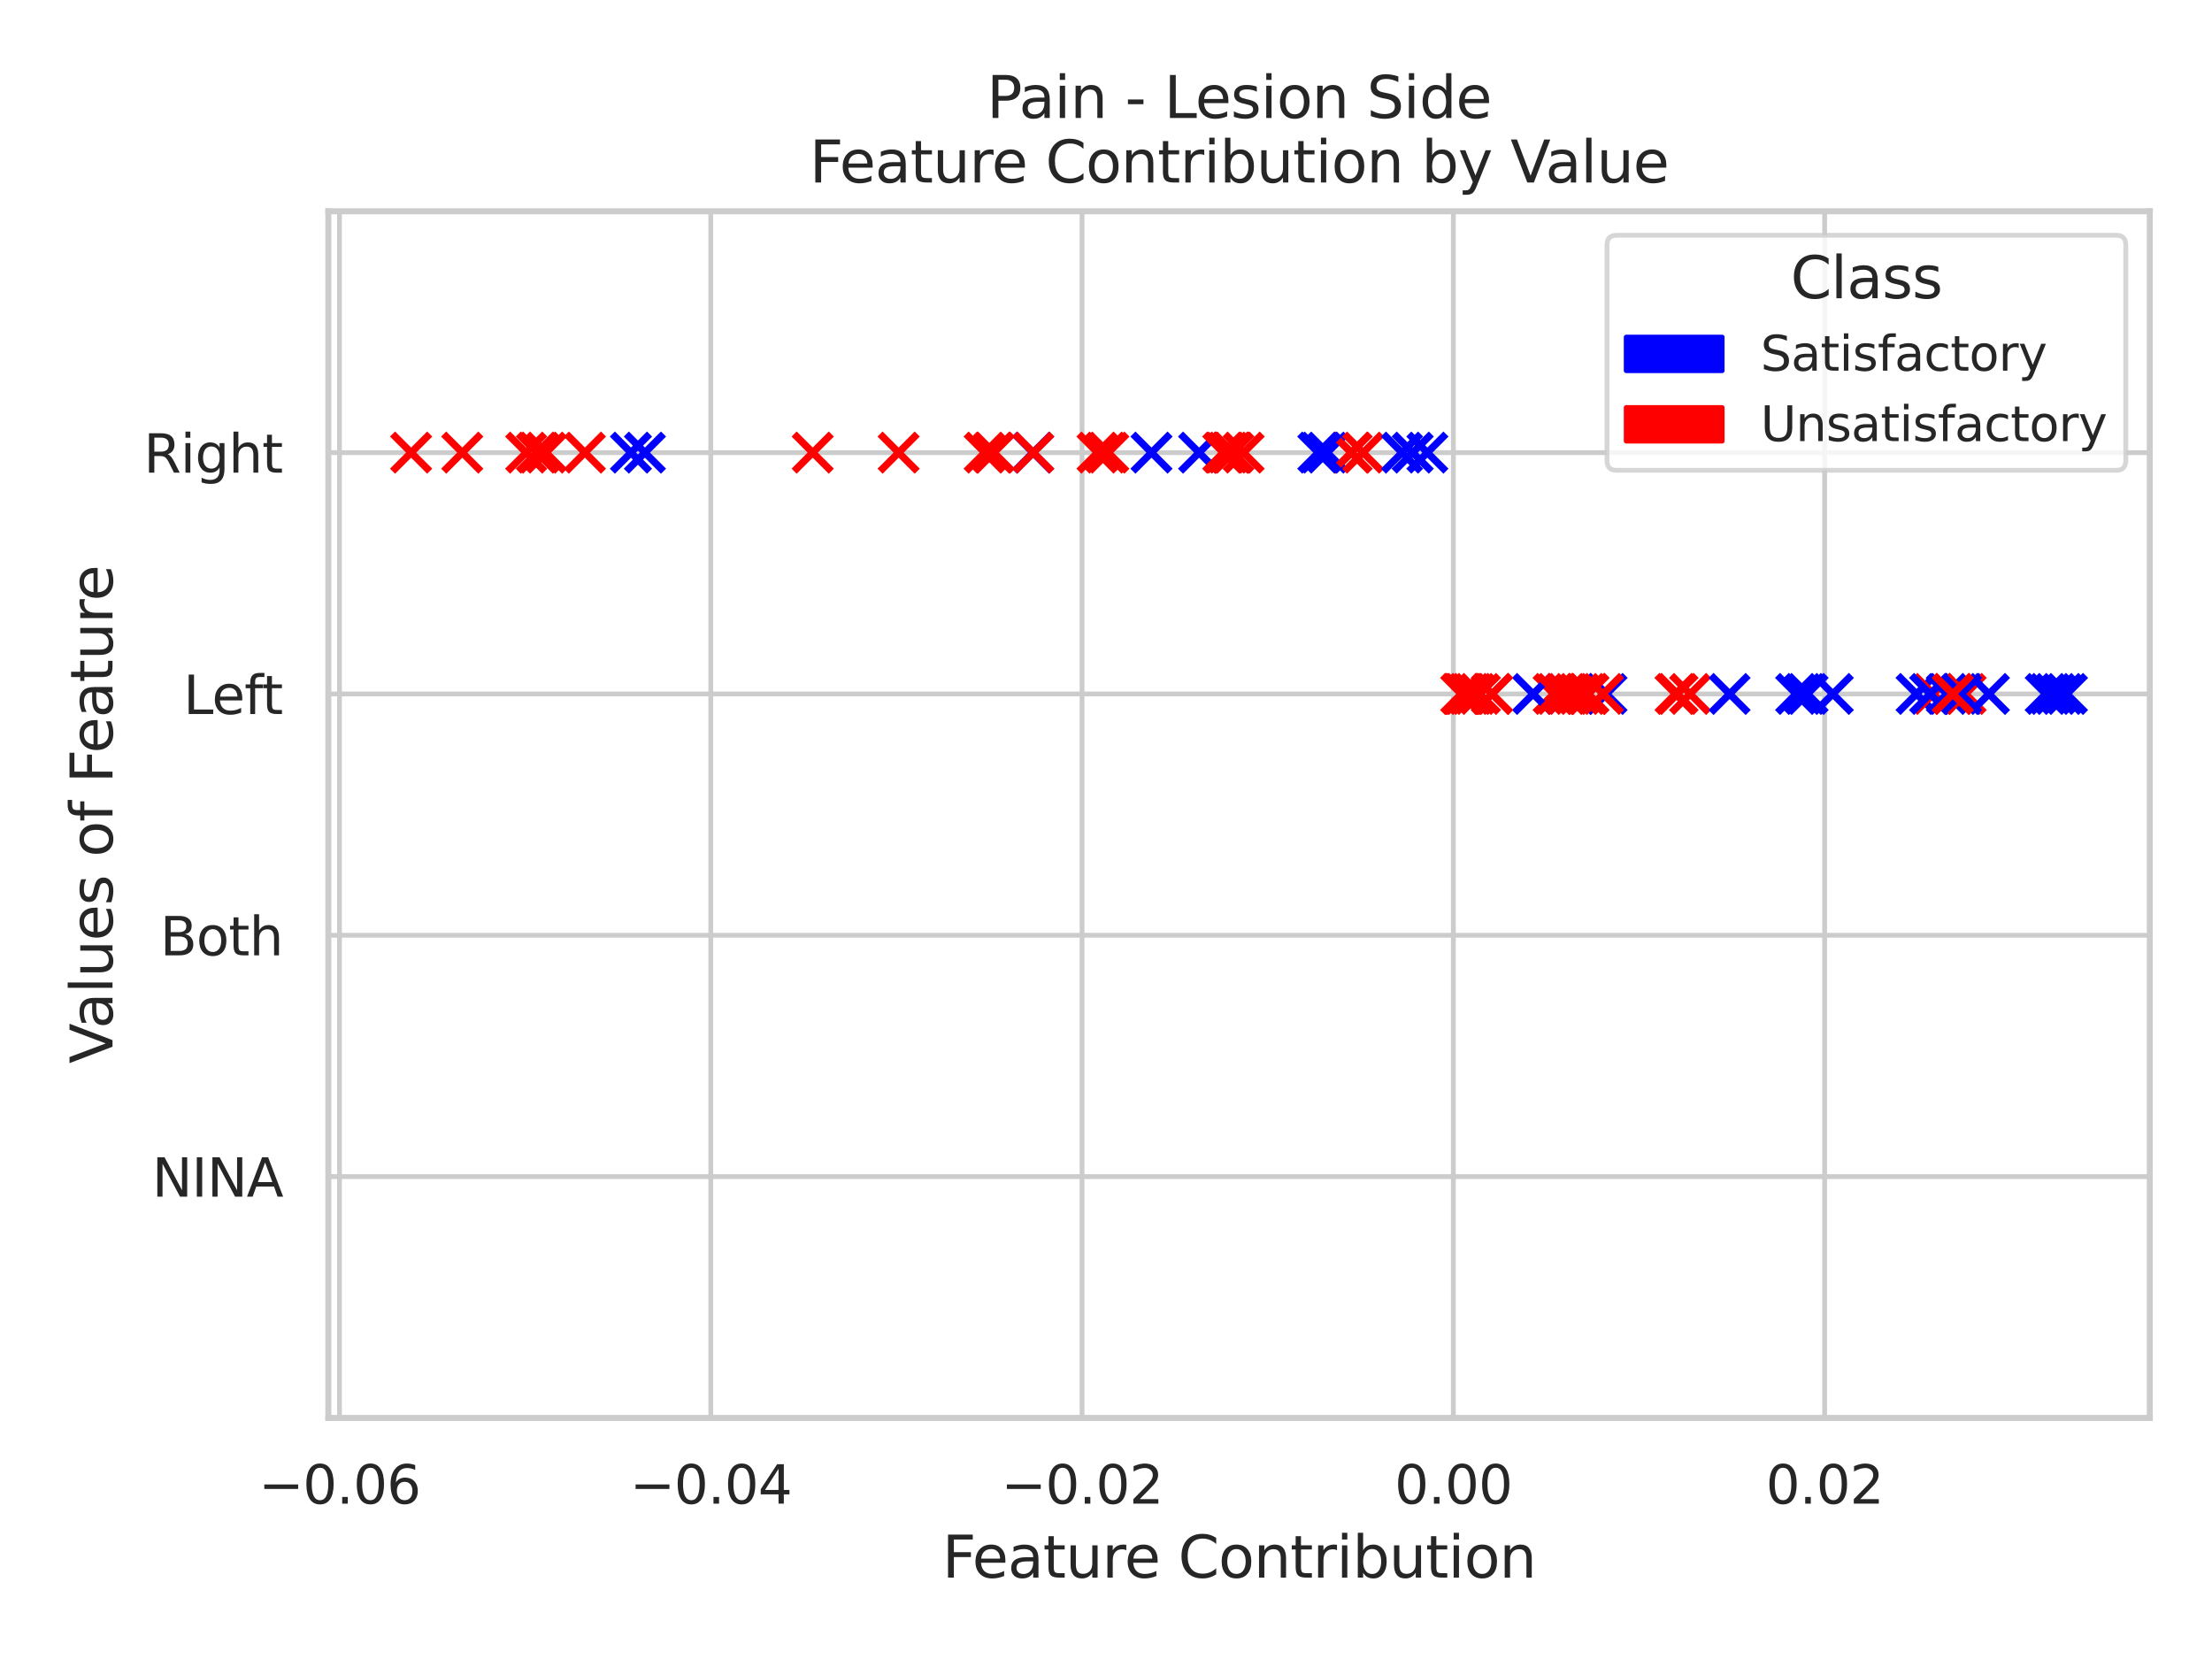 <?xml version="1.0" encoding="utf-8" standalone="no"?>
<!DOCTYPE svg PUBLIC "-//W3C//DTD SVG 1.1//EN"
  "http://www.w3.org/Graphics/SVG/1.1/DTD/svg11.dtd">
<svg xmlns:xlink="http://www.w3.org/1999/xlink" width="460.8pt" height="345.6pt" viewBox="0 0 460.8 345.6" xmlns="http://www.w3.org/2000/svg" version="1.1">
 <defs>
  <style type="text/css">*{stroke-linejoin: round; stroke-linecap: butt}</style>
 </defs>
 <g id="figure_1">
  <g id="patch_1">
   <path d="M 0 345.6 
L 460.8 345.6 
L 460.8 0 
L 0 0 
z
" style="fill: #ffffff"/>
  </g>
  <g id="axes_1">
   <g id="patch_2">
    <path d="M 68.4 295.38 
L 447.84 295.38 
L 447.84 44.016 
L 68.4 44.016 
z
" style="fill: #ffffff"/>
   </g>
   <g id="matplotlib.axis_1">
    <g id="xtick_1">
     <g id="line2d_1">
      <path d="M 70.721 295.38 
L 70.721 44.016 
" clip-path="url(#p0a0747b13a)" style="fill: none; stroke: #cccccc; stroke-linecap: round"/>
     </g>
     <g id="text_1">
      <!-- −0.06 -->
      <g style="fill: #262626" transform="translate(53.866 313.238)scale(0.11 -0.11)">
       <defs>
        <path id="DejaVuSans-2212" d="M 678 2272 
L 4684 2272 
L 4684 1741 
L 678 1741 
L 678 2272 
z
" transform="scale(0.016)"/>
        <path id="DejaVuSans-30" d="M 2034 4250 
Q 1547 4250 1301 3770 
Q 1056 3291 1056 2328 
Q 1056 1369 1301 889 
Q 1547 409 2034 409 
Q 2525 409 2770 889 
Q 3016 1369 3016 2328 
Q 3016 3291 2770 3770 
Q 2525 4250 2034 4250 
z
M 2034 4750 
Q 2819 4750 3233 4129 
Q 3647 3509 3647 2328 
Q 3647 1150 3233 529 
Q 2819 -91 2034 -91 
Q 1250 -91 836 529 
Q 422 1150 422 2328 
Q 422 3509 836 4129 
Q 1250 4750 2034 4750 
z
" transform="scale(0.016)"/>
        <path id="DejaVuSans-2e" d="M 684 794 
L 1344 794 
L 1344 0 
L 684 0 
L 684 794 
z
" transform="scale(0.016)"/>
        <path id="DejaVuSans-36" d="M 2113 2584 
Q 1688 2584 1439 2293 
Q 1191 2003 1191 1497 
Q 1191 994 1439 701 
Q 1688 409 2113 409 
Q 2538 409 2786 701 
Q 3034 994 3034 1497 
Q 3034 2003 2786 2293 
Q 2538 2584 2113 2584 
z
M 3366 4563 
L 3366 3988 
Q 3128 4100 2886 4159 
Q 2644 4219 2406 4219 
Q 1781 4219 1451 3797 
Q 1122 3375 1075 2522 
Q 1259 2794 1537 2939 
Q 1816 3084 2150 3084 
Q 2853 3084 3261 2657 
Q 3669 2231 3669 1497 
Q 3669 778 3244 343 
Q 2819 -91 2113 -91 
Q 1303 -91 875 529 
Q 447 1150 447 2328 
Q 447 3434 972 4092 
Q 1497 4750 2381 4750 
Q 2619 4750 2861 4703 
Q 3103 4656 3366 4563 
z
" transform="scale(0.016)"/>
       </defs>
       <use xlink:href="#DejaVuSans-2212"/>
       <use xlink:href="#DejaVuSans-30" x="83.789"/>
       <use xlink:href="#DejaVuSans-2e" x="147.412"/>
       <use xlink:href="#DejaVuSans-30" x="179.199"/>
       <use xlink:href="#DejaVuSans-36" x="242.822"/>
      </g>
     </g>
    </g>
    <g id="xtick_2">
     <g id="line2d_2">
      <path d="M 148.067 295.38 
L 148.067 44.016 
" clip-path="url(#p0a0747b13a)" style="fill: none; stroke: #cccccc; stroke-linecap: round"/>
     </g>
     <g id="text_2">
      <!-- −0.04 -->
      <g style="fill: #262626" transform="translate(131.212 313.238)scale(0.11 -0.11)">
       <defs>
        <path id="DejaVuSans-34" d="M 2419 4116 
L 825 1625 
L 2419 1625 
L 2419 4116 
z
M 2253 4666 
L 3047 4666 
L 3047 1625 
L 3713 1625 
L 3713 1100 
L 3047 1100 
L 3047 0 
L 2419 0 
L 2419 1100 
L 313 1100 
L 313 1709 
L 2253 4666 
z
" transform="scale(0.016)"/>
       </defs>
       <use xlink:href="#DejaVuSans-2212"/>
       <use xlink:href="#DejaVuSans-30" x="83.789"/>
       <use xlink:href="#DejaVuSans-2e" x="147.412"/>
       <use xlink:href="#DejaVuSans-30" x="179.199"/>
       <use xlink:href="#DejaVuSans-34" x="242.822"/>
      </g>
     </g>
    </g>
    <g id="xtick_3">
     <g id="line2d_3">
      <path d="M 225.413 295.38 
L 225.413 44.016 
" clip-path="url(#p0a0747b13a)" style="fill: none; stroke: #cccccc; stroke-linecap: round"/>
     </g>
     <g id="text_3">
      <!-- −0.02 -->
      <g style="fill: #262626" transform="translate(208.558 313.238)scale(0.11 -0.11)">
       <defs>
        <path id="DejaVuSans-32" d="M 1228 531 
L 3431 531 
L 3431 0 
L 469 0 
L 469 531 
Q 828 903 1448 1529 
Q 2069 2156 2228 2338 
Q 2531 2678 2651 2914 
Q 2772 3150 2772 3378 
Q 2772 3750 2511 3984 
Q 2250 4219 1831 4219 
Q 1534 4219 1204 4116 
Q 875 4013 500 3803 
L 500 4441 
Q 881 4594 1212 4672 
Q 1544 4750 1819 4750 
Q 2544 4750 2975 4387 
Q 3406 4025 3406 3419 
Q 3406 3131 3298 2873 
Q 3191 2616 2906 2266 
Q 2828 2175 2409 1742 
Q 1991 1309 1228 531 
z
" transform="scale(0.016)"/>
       </defs>
       <use xlink:href="#DejaVuSans-2212"/>
       <use xlink:href="#DejaVuSans-30" x="83.789"/>
       <use xlink:href="#DejaVuSans-2e" x="147.412"/>
       <use xlink:href="#DejaVuSans-30" x="179.199"/>
       <use xlink:href="#DejaVuSans-32" x="242.822"/>
      </g>
     </g>
    </g>
    <g id="xtick_4">
     <g id="line2d_4">
      <path d="M 302.759 295.38 
L 302.759 44.016 
" clip-path="url(#p0a0747b13a)" style="fill: none; stroke: #cccccc; stroke-linecap: round"/>
     </g>
     <g id="text_4">
      <!-- 0.00 -->
      <g style="fill: #262626" transform="translate(290.513 313.238)scale(0.11 -0.11)">
       <use xlink:href="#DejaVuSans-30"/>
       <use xlink:href="#DejaVuSans-2e" x="63.623"/>
       <use xlink:href="#DejaVuSans-30" x="95.41"/>
       <use xlink:href="#DejaVuSans-30" x="159.033"/>
      </g>
     </g>
    </g>
    <g id="xtick_5">
     <g id="line2d_5">
      <path d="M 380.105 295.38 
L 380.105 44.016 
" clip-path="url(#p0a0747b13a)" style="fill: none; stroke: #cccccc; stroke-linecap: round"/>
     </g>
     <g id="text_5">
      <!-- 0.02 -->
      <g style="fill: #262626" transform="translate(367.859 313.238)scale(0.11 -0.11)">
       <use xlink:href="#DejaVuSans-30"/>
       <use xlink:href="#DejaVuSans-2e" x="63.623"/>
       <use xlink:href="#DejaVuSans-30" x="95.41"/>
       <use xlink:href="#DejaVuSans-32" x="159.033"/>
      </g>
     </g>
    </g>
    <g id="text_6">
     <!-- Feature Contribution -->
     <g style="fill: #262626" transform="translate(196.292 328.644)scale(0.12 -0.12)">
      <defs>
       <path id="DejaVuSans-46" d="M 628 4666 
L 3309 4666 
L 3309 4134 
L 1259 4134 
L 1259 2759 
L 3109 2759 
L 3109 2228 
L 1259 2228 
L 1259 0 
L 628 0 
L 628 4666 
z
" transform="scale(0.016)"/>
       <path id="DejaVuSans-65" d="M 3597 1894 
L 3597 1613 
L 953 1613 
Q 991 1019 1311 708 
Q 1631 397 2203 397 
Q 2534 397 2845 478 
Q 3156 559 3463 722 
L 3463 178 
Q 3153 47 2828 -22 
Q 2503 -91 2169 -91 
Q 1331 -91 842 396 
Q 353 884 353 1716 
Q 353 2575 817 3079 
Q 1281 3584 2069 3584 
Q 2775 3584 3186 3129 
Q 3597 2675 3597 1894 
z
M 3022 2063 
Q 3016 2534 2758 2815 
Q 2500 3097 2075 3097 
Q 1594 3097 1305 2825 
Q 1016 2553 972 2059 
L 3022 2063 
z
" transform="scale(0.016)"/>
       <path id="DejaVuSans-61" d="M 2194 1759 
Q 1497 1759 1228 1600 
Q 959 1441 959 1056 
Q 959 750 1161 570 
Q 1363 391 1709 391 
Q 2188 391 2477 730 
Q 2766 1069 2766 1631 
L 2766 1759 
L 2194 1759 
z
M 3341 1997 
L 3341 0 
L 2766 0 
L 2766 531 
Q 2569 213 2275 61 
Q 1981 -91 1556 -91 
Q 1019 -91 701 211 
Q 384 513 384 1019 
Q 384 1609 779 1909 
Q 1175 2209 1959 2209 
L 2766 2209 
L 2766 2266 
Q 2766 2663 2505 2880 
Q 2244 3097 1772 3097 
Q 1472 3097 1187 3025 
Q 903 2953 641 2809 
L 641 3341 
Q 956 3463 1253 3523 
Q 1550 3584 1831 3584 
Q 2591 3584 2966 3190 
Q 3341 2797 3341 1997 
z
" transform="scale(0.016)"/>
       <path id="DejaVuSans-74" d="M 1172 4494 
L 1172 3500 
L 2356 3500 
L 2356 3053 
L 1172 3053 
L 1172 1153 
Q 1172 725 1289 603 
Q 1406 481 1766 481 
L 2356 481 
L 2356 0 
L 1766 0 
Q 1100 0 847 248 
Q 594 497 594 1153 
L 594 3053 
L 172 3053 
L 172 3500 
L 594 3500 
L 594 4494 
L 1172 4494 
z
" transform="scale(0.016)"/>
       <path id="DejaVuSans-75" d="M 544 1381 
L 544 3500 
L 1119 3500 
L 1119 1403 
Q 1119 906 1312 657 
Q 1506 409 1894 409 
Q 2359 409 2629 706 
Q 2900 1003 2900 1516 
L 2900 3500 
L 3475 3500 
L 3475 0 
L 2900 0 
L 2900 538 
Q 2691 219 2414 64 
Q 2138 -91 1772 -91 
Q 1169 -91 856 284 
Q 544 659 544 1381 
z
M 1991 3584 
L 1991 3584 
z
" transform="scale(0.016)"/>
       <path id="DejaVuSans-72" d="M 2631 2963 
Q 2534 3019 2420 3045 
Q 2306 3072 2169 3072 
Q 1681 3072 1420 2755 
Q 1159 2438 1159 1844 
L 1159 0 
L 581 0 
L 581 3500 
L 1159 3500 
L 1159 2956 
Q 1341 3275 1631 3429 
Q 1922 3584 2338 3584 
Q 2397 3584 2469 3576 
Q 2541 3569 2628 3553 
L 2631 2963 
z
" transform="scale(0.016)"/>
       <path id="DejaVuSans-20" transform="scale(0.016)"/>
       <path id="DejaVuSans-43" d="M 4122 4306 
L 4122 3641 
Q 3803 3938 3442 4084 
Q 3081 4231 2675 4231 
Q 1875 4231 1450 3742 
Q 1025 3253 1025 2328 
Q 1025 1406 1450 917 
Q 1875 428 2675 428 
Q 3081 428 3442 575 
Q 3803 722 4122 1019 
L 4122 359 
Q 3791 134 3420 21 
Q 3050 -91 2638 -91 
Q 1578 -91 968 557 
Q 359 1206 359 2328 
Q 359 3453 968 4101 
Q 1578 4750 2638 4750 
Q 3056 4750 3426 4639 
Q 3797 4528 4122 4306 
z
" transform="scale(0.016)"/>
       <path id="DejaVuSans-6f" d="M 1959 3097 
Q 1497 3097 1228 2736 
Q 959 2375 959 1747 
Q 959 1119 1226 758 
Q 1494 397 1959 397 
Q 2419 397 2687 759 
Q 2956 1122 2956 1747 
Q 2956 2369 2687 2733 
Q 2419 3097 1959 3097 
z
M 1959 3584 
Q 2709 3584 3137 3096 
Q 3566 2609 3566 1747 
Q 3566 888 3137 398 
Q 2709 -91 1959 -91 
Q 1206 -91 779 398 
Q 353 888 353 1747 
Q 353 2609 779 3096 
Q 1206 3584 1959 3584 
z
" transform="scale(0.016)"/>
       <path id="DejaVuSans-6e" d="M 3513 2113 
L 3513 0 
L 2938 0 
L 2938 2094 
Q 2938 2591 2744 2837 
Q 2550 3084 2163 3084 
Q 1697 3084 1428 2787 
Q 1159 2491 1159 1978 
L 1159 0 
L 581 0 
L 581 3500 
L 1159 3500 
L 1159 2956 
Q 1366 3272 1645 3428 
Q 1925 3584 2291 3584 
Q 2894 3584 3203 3211 
Q 3513 2838 3513 2113 
z
" transform="scale(0.016)"/>
       <path id="DejaVuSans-69" d="M 603 3500 
L 1178 3500 
L 1178 0 
L 603 0 
L 603 3500 
z
M 603 4863 
L 1178 4863 
L 1178 4134 
L 603 4134 
L 603 4863 
z
" transform="scale(0.016)"/>
       <path id="DejaVuSans-62" d="M 3116 1747 
Q 3116 2381 2855 2742 
Q 2594 3103 2138 3103 
Q 1681 3103 1420 2742 
Q 1159 2381 1159 1747 
Q 1159 1113 1420 752 
Q 1681 391 2138 391 
Q 2594 391 2855 752 
Q 3116 1113 3116 1747 
z
M 1159 2969 
Q 1341 3281 1617 3432 
Q 1894 3584 2278 3584 
Q 2916 3584 3314 3078 
Q 3713 2572 3713 1747 
Q 3713 922 3314 415 
Q 2916 -91 2278 -91 
Q 1894 -91 1617 61 
Q 1341 213 1159 525 
L 1159 0 
L 581 0 
L 581 4863 
L 1159 4863 
L 1159 2969 
z
" transform="scale(0.016)"/>
      </defs>
      <use xlink:href="#DejaVuSans-46"/>
      <use xlink:href="#DejaVuSans-65" x="52.02"/>
      <use xlink:href="#DejaVuSans-61" x="113.543"/>
      <use xlink:href="#DejaVuSans-74" x="174.822"/>
      <use xlink:href="#DejaVuSans-75" x="214.031"/>
      <use xlink:href="#DejaVuSans-72" x="277.41"/>
      <use xlink:href="#DejaVuSans-65" x="316.273"/>
      <use xlink:href="#DejaVuSans-20" x="377.797"/>
      <use xlink:href="#DejaVuSans-43" x="409.584"/>
      <use xlink:href="#DejaVuSans-6f" x="479.408"/>
      <use xlink:href="#DejaVuSans-6e" x="540.59"/>
      <use xlink:href="#DejaVuSans-74" x="603.969"/>
      <use xlink:href="#DejaVuSans-72" x="643.178"/>
      <use xlink:href="#DejaVuSans-69" x="684.291"/>
      <use xlink:href="#DejaVuSans-62" x="712.074"/>
      <use xlink:href="#DejaVuSans-75" x="775.551"/>
      <use xlink:href="#DejaVuSans-74" x="838.93"/>
      <use xlink:href="#DejaVuSans-69" x="878.139"/>
      <use xlink:href="#DejaVuSans-6f" x="905.922"/>
      <use xlink:href="#DejaVuSans-6e" x="967.104"/>
     </g>
    </g>
   </g>
   <g id="matplotlib.axis_2">
    <g id="ytick_1">
     <g id="line2d_6">
      <path d="M 68.4 295.38 
L 447.84 295.38 
" clip-path="url(#p0a0747b13a)" style="fill: none; stroke: #cccccc; stroke-linecap: round"/>
     </g>
    </g>
    <g id="ytick_2">
     <g id="line2d_7">
      <path d="M 68.4 245.107 
L 447.84 245.107 
" clip-path="url(#p0a0747b13a)" style="fill: none; stroke: #cccccc; stroke-linecap: round"/>
     </g>
     <g id="text_7">
      <!-- NINA -->
      <g style="fill: #262626" transform="translate(31.672 249.286)scale(0.11 -0.11)">
       <defs>
        <path id="DejaVuSans-4e" d="M 628 4666 
L 1478 4666 
L 3547 763 
L 3547 4666 
L 4159 4666 
L 4159 0 
L 3309 0 
L 1241 3903 
L 1241 0 
L 628 0 
L 628 4666 
z
" transform="scale(0.016)"/>
        <path id="DejaVuSans-49" d="M 628 4666 
L 1259 4666 
L 1259 0 
L 628 0 
L 628 4666 
z
" transform="scale(0.016)"/>
        <path id="DejaVuSans-41" d="M 2188 4044 
L 1331 1722 
L 3047 1722 
L 2188 4044 
z
M 1831 4666 
L 2547 4666 
L 4325 0 
L 3669 0 
L 3244 1197 
L 1141 1197 
L 716 0 
L 50 0 
L 1831 4666 
z
" transform="scale(0.016)"/>
       </defs>
       <use xlink:href="#DejaVuSans-4e"/>
       <use xlink:href="#DejaVuSans-49" x="74.805"/>
       <use xlink:href="#DejaVuSans-4e" x="104.297"/>
       <use xlink:href="#DejaVuSans-41" x="179.102"/>
      </g>
     </g>
    </g>
    <g id="ytick_3">
     <g id="line2d_8">
      <path d="M 68.4 194.834 
L 447.84 194.834 
" clip-path="url(#p0a0747b13a)" style="fill: none; stroke: #cccccc; stroke-linecap: round"/>
     </g>
     <g id="text_8">
      <!-- Both -->
      <g style="fill: #262626" transform="translate(33.339 199.014)scale(0.11 -0.11)">
       <defs>
        <path id="DejaVuSans-42" d="M 1259 2228 
L 1259 519 
L 2272 519 
Q 2781 519 3026 730 
Q 3272 941 3272 1375 
Q 3272 1813 3026 2020 
Q 2781 2228 2272 2228 
L 1259 2228 
z
M 1259 4147 
L 1259 2741 
L 2194 2741 
Q 2656 2741 2882 2914 
Q 3109 3088 3109 3444 
Q 3109 3797 2882 3972 
Q 2656 4147 2194 4147 
L 1259 4147 
z
M 628 4666 
L 2241 4666 
Q 2963 4666 3353 4366 
Q 3744 4066 3744 3513 
Q 3744 3084 3544 2831 
Q 3344 2578 2956 2516 
Q 3422 2416 3680 2098 
Q 3938 1781 3938 1306 
Q 3938 681 3513 340 
Q 3088 0 2303 0 
L 628 0 
L 628 4666 
z
" transform="scale(0.016)"/>
        <path id="DejaVuSans-68" d="M 3513 2113 
L 3513 0 
L 2938 0 
L 2938 2094 
Q 2938 2591 2744 2837 
Q 2550 3084 2163 3084 
Q 1697 3084 1428 2787 
Q 1159 2491 1159 1978 
L 1159 0 
L 581 0 
L 581 4863 
L 1159 4863 
L 1159 2956 
Q 1366 3272 1645 3428 
Q 1925 3584 2291 3584 
Q 2894 3584 3203 3211 
Q 3513 2838 3513 2113 
z
" transform="scale(0.016)"/>
       </defs>
       <use xlink:href="#DejaVuSans-42"/>
       <use xlink:href="#DejaVuSans-6f" x="68.604"/>
       <use xlink:href="#DejaVuSans-74" x="129.785"/>
       <use xlink:href="#DejaVuSans-68" x="168.994"/>
      </g>
     </g>
    </g>
    <g id="ytick_4">
     <g id="line2d_9">
      <path d="M 68.4 144.562 
L 447.84 144.562 
" clip-path="url(#p0a0747b13a)" style="fill: none; stroke: #cccccc; stroke-linecap: round"/>
     </g>
     <g id="text_9">
      <!-- Left -->
      <g style="fill: #262626" transform="translate(38.203 148.741)scale(0.11 -0.11)">
       <defs>
        <path id="DejaVuSans-4c" d="M 628 4666 
L 1259 4666 
L 1259 531 
L 3531 531 
L 3531 0 
L 628 0 
L 628 4666 
z
" transform="scale(0.016)"/>
        <path id="DejaVuSans-66" d="M 2375 4863 
L 2375 4384 
L 1825 4384 
Q 1516 4384 1395 4259 
Q 1275 4134 1275 3809 
L 1275 3500 
L 2222 3500 
L 2222 3053 
L 1275 3053 
L 1275 0 
L 697 0 
L 697 3053 
L 147 3053 
L 147 3500 
L 697 3500 
L 697 3744 
Q 697 4328 969 4595 
Q 1241 4863 1831 4863 
L 2375 4863 
z
" transform="scale(0.016)"/>
       </defs>
       <use xlink:href="#DejaVuSans-4c"/>
       <use xlink:href="#DejaVuSans-65" x="53.963"/>
       <use xlink:href="#DejaVuSans-66" x="115.486"/>
       <use xlink:href="#DejaVuSans-74" x="148.941"/>
      </g>
     </g>
    </g>
    <g id="ytick_5">
     <g id="line2d_10">
      <path d="M 68.4 94.289 
L 447.84 94.289 
" clip-path="url(#p0a0747b13a)" style="fill: none; stroke: #cccccc; stroke-linecap: round"/>
     </g>
     <g id="text_10">
      <!-- Right -->
      <g style="fill: #262626" transform="translate(29.934 98.468)scale(0.11 -0.11)">
       <defs>
        <path id="DejaVuSans-52" d="M 2841 2188 
Q 3044 2119 3236 1894 
Q 3428 1669 3622 1275 
L 4263 0 
L 3584 0 
L 2988 1197 
Q 2756 1666 2539 1819 
Q 2322 1972 1947 1972 
L 1259 1972 
L 1259 0 
L 628 0 
L 628 4666 
L 2053 4666 
Q 2853 4666 3247 4331 
Q 3641 3997 3641 3322 
Q 3641 2881 3436 2590 
Q 3231 2300 2841 2188 
z
M 1259 4147 
L 1259 2491 
L 2053 2491 
Q 2509 2491 2742 2702 
Q 2975 2913 2975 3322 
Q 2975 3731 2742 3939 
Q 2509 4147 2053 4147 
L 1259 4147 
z
" transform="scale(0.016)"/>
        <path id="DejaVuSans-67" d="M 2906 1791 
Q 2906 2416 2648 2759 
Q 2391 3103 1925 3103 
Q 1463 3103 1205 2759 
Q 947 2416 947 1791 
Q 947 1169 1205 825 
Q 1463 481 1925 481 
Q 2391 481 2648 825 
Q 2906 1169 2906 1791 
z
M 3481 434 
Q 3481 -459 3084 -895 
Q 2688 -1331 1869 -1331 
Q 1566 -1331 1297 -1286 
Q 1028 -1241 775 -1147 
L 775 -588 
Q 1028 -725 1275 -790 
Q 1522 -856 1778 -856 
Q 2344 -856 2625 -561 
Q 2906 -266 2906 331 
L 2906 616 
Q 2728 306 2450 153 
Q 2172 0 1784 0 
Q 1141 0 747 490 
Q 353 981 353 1791 
Q 353 2603 747 3093 
Q 1141 3584 1784 3584 
Q 2172 3584 2450 3431 
Q 2728 3278 2906 2969 
L 2906 3500 
L 3481 3500 
L 3481 434 
z
" transform="scale(0.016)"/>
       </defs>
       <use xlink:href="#DejaVuSans-52"/>
       <use xlink:href="#DejaVuSans-69" x="69.482"/>
       <use xlink:href="#DejaVuSans-67" x="97.266"/>
       <use xlink:href="#DejaVuSans-68" x="160.742"/>
       <use xlink:href="#DejaVuSans-74" x="224.121"/>
      </g>
     </g>
    </g>
    <g id="ytick_6">
     <g id="line2d_11">
      <path d="M 68.4 44.016 
L 447.84 44.016 
" clip-path="url(#p0a0747b13a)" style="fill: none; stroke: #cccccc; stroke-linecap: round"/>
     </g>
    </g>
    <g id="text_11">
     <!-- Values of Feature -->
     <g style="fill: #262626" transform="translate(23.438 221.566)rotate(-90)scale(0.12 -0.12)">
      <defs>
       <path id="DejaVuSans-56" d="M 1831 0 
L 50 4666 
L 709 4666 
L 2188 738 
L 3669 4666 
L 4325 4666 
L 2547 0 
L 1831 0 
z
" transform="scale(0.016)"/>
       <path id="DejaVuSans-6c" d="M 603 4863 
L 1178 4863 
L 1178 0 
L 603 0 
L 603 4863 
z
" transform="scale(0.016)"/>
       <path id="DejaVuSans-73" d="M 2834 3397 
L 2834 2853 
Q 2591 2978 2328 3040 
Q 2066 3103 1784 3103 
Q 1356 3103 1142 2972 
Q 928 2841 928 2578 
Q 928 2378 1081 2264 
Q 1234 2150 1697 2047 
L 1894 2003 
Q 2506 1872 2764 1633 
Q 3022 1394 3022 966 
Q 3022 478 2636 193 
Q 2250 -91 1575 -91 
Q 1294 -91 989 -36 
Q 684 19 347 128 
L 347 722 
Q 666 556 975 473 
Q 1284 391 1588 391 
Q 1994 391 2212 530 
Q 2431 669 2431 922 
Q 2431 1156 2273 1281 
Q 2116 1406 1581 1522 
L 1381 1569 
Q 847 1681 609 1914 
Q 372 2147 372 2553 
Q 372 3047 722 3315 
Q 1072 3584 1716 3584 
Q 2034 3584 2315 3537 
Q 2597 3491 2834 3397 
z
" transform="scale(0.016)"/>
      </defs>
      <use xlink:href="#DejaVuSans-56"/>
      <use xlink:href="#DejaVuSans-61" x="60.658"/>
      <use xlink:href="#DejaVuSans-6c" x="121.938"/>
      <use xlink:href="#DejaVuSans-75" x="149.721"/>
      <use xlink:href="#DejaVuSans-65" x="213.1"/>
      <use xlink:href="#DejaVuSans-73" x="274.623"/>
      <use xlink:href="#DejaVuSans-20" x="326.723"/>
      <use xlink:href="#DejaVuSans-6f" x="358.51"/>
      <use xlink:href="#DejaVuSans-66" x="419.691"/>
      <use xlink:href="#DejaVuSans-20" x="454.896"/>
      <use xlink:href="#DejaVuSans-46" x="486.684"/>
      <use xlink:href="#DejaVuSans-65" x="538.703"/>
      <use xlink:href="#DejaVuSans-61" x="600.227"/>
      <use xlink:href="#DejaVuSans-74" x="661.506"/>
      <use xlink:href="#DejaVuSans-75" x="700.715"/>
      <use xlink:href="#DejaVuSans-72" x="764.094"/>
      <use xlink:href="#DejaVuSans-65" x="802.957"/>
     </g>
    </g>
   </g>
   <g id="PathCollection_1">
    <path d="M 322.679 148.435 
L 330.425 140.689 
M 322.679 140.689 
L 330.425 148.435 
" clip-path="url(#p0a0747b13a)" style="fill: #ff0000; stroke: #ff0000; stroke-width: 1.5"/>
    <path d="M 324.191 148.435 
L 331.937 140.689 
M 324.191 140.689 
L 331.937 148.435 
" clip-path="url(#p0a0747b13a)" style="fill: #ff0000; stroke: #ff0000; stroke-width: 1.5"/>
    <path d="M 227.014 98.162 
L 234.76 90.416 
M 227.014 90.416 
L 234.76 98.162 
" clip-path="url(#p0a0747b13a)" style="fill: #ff0000; stroke: #ff0000; stroke-width: 1.5"/>
    <path d="M 372.111 148.435 
L 379.857 140.689 
M 372.111 140.689 
L 379.857 148.435 
" clip-path="url(#p0a0747b13a)" style="fill: #0000ff; stroke: #0000ff; stroke-width: 1.5"/>
    <path d="M 377.933 148.435 
L 385.679 140.689 
M 377.933 140.689 
L 385.679 148.435 
" clip-path="url(#p0a0747b13a)" style="fill: #0000ff; stroke: #0000ff; stroke-width: 1.5"/>
    <path d="M 277.692 98.162 
L 285.438 90.416 
M 277.692 90.416 
L 285.438 98.162 
" clip-path="url(#p0a0747b13a)" style="fill: #ff0000; stroke: #ff0000; stroke-width: 1.5"/>
    <path d="M 201.25 98.162 
L 208.996 90.416 
M 201.25 90.416 
L 208.996 98.162 
" clip-path="url(#p0a0747b13a)" style="fill: #ff0000; stroke: #ff0000; stroke-width: 1.5"/>
    <path d="M 165.431 98.162 
L 173.177 90.416 
M 165.431 90.416 
L 173.177 98.162 
" clip-path="url(#p0a0747b13a)" style="fill: #ff0000; stroke: #ff0000; stroke-width: 1.5"/>
    <path d="M 183.331 98.162 
L 191.077 90.416 
M 183.331 90.416 
L 191.077 98.162 
" clip-path="url(#p0a0747b13a)" style="fill: #ff0000; stroke: #ff0000; stroke-width: 1.5"/>
    <path d="M 272.629 98.162 
L 280.375 90.416 
M 272.629 90.416 
L 280.375 98.162 
" clip-path="url(#p0a0747b13a)" style="fill: #0000ff; stroke: #0000ff; stroke-width: 1.5"/>
    <path d="M 330.802 148.435 
L 338.548 140.689 
M 330.802 140.689 
L 338.548 148.435 
" clip-path="url(#p0a0747b13a)" style="fill: #0000ff; stroke: #0000ff; stroke-width: 1.5"/>
    <path d="M 117.977 98.162 
L 125.723 90.416 
M 117.977 90.416 
L 125.723 98.162 
" clip-path="url(#p0a0747b13a)" style="fill: #ff0000; stroke: #ff0000; stroke-width: 1.5"/>
    <path d="M 224.758 98.162 
L 232.504 90.416 
M 224.758 90.416 
L 232.504 98.162 
" clip-path="url(#p0a0747b13a)" style="fill: #ff0000; stroke: #ff0000; stroke-width: 1.5"/>
    <path d="M 423.162 148.435 
L 430.908 140.689 
M 423.162 140.689 
L 430.908 148.435 
" clip-path="url(#p0a0747b13a)" style="fill: #0000ff; stroke: #0000ff; stroke-width: 1.5"/>
    <path d="M 372.68 148.435 
L 380.426 140.689 
M 372.68 140.689 
L 380.426 148.435 
" clip-path="url(#p0a0747b13a)" style="fill: #0000ff; stroke: #0000ff; stroke-width: 1.5"/>
    <path d="M 370.283 148.435 
L 378.029 140.689 
M 370.283 140.689 
L 378.029 148.435 
" clip-path="url(#p0a0747b13a)" style="fill: #0000ff; stroke: #0000ff; stroke-width: 1.5"/>
    <path d="M 130.476 98.162 
L 138.222 90.416 
M 130.476 90.416 
L 138.222 98.162 
" clip-path="url(#p0a0747b13a)" style="fill: #0000ff; stroke: #0000ff; stroke-width: 1.5"/>
    <path d="M 348.201 148.435 
L 355.946 140.689 
M 348.201 140.689 
L 355.946 148.435 
" clip-path="url(#p0a0747b13a)" style="fill: #ff0000; stroke: #ff0000; stroke-width: 1.5"/>
    <path d="M 395.375 148.435 
L 403.121 140.689 
M 395.375 140.689 
L 403.121 148.435 
" clip-path="url(#p0a0747b13a)" style="fill: #0000ff; stroke: #0000ff; stroke-width: 1.5"/>
    <path d="M 211.314 98.162 
L 219.06 90.416 
M 211.314 90.416 
L 219.06 98.162 
" clip-path="url(#p0a0747b13a)" style="fill: #0000ff; stroke: #0000ff; stroke-width: 1.5"/>
    <path d="M 325.136 148.435 
L 332.882 140.689 
M 325.136 140.689 
L 332.882 148.435 
" clip-path="url(#p0a0747b13a)" style="fill: #ff0000; stroke: #ff0000; stroke-width: 1.5"/>
    <path d="M 319.768 148.435 
L 327.514 140.689 
M 319.768 140.689 
L 327.514 148.435 
" clip-path="url(#p0a0747b13a)" style="fill: #ff0000; stroke: #ff0000; stroke-width: 1.5"/>
    <path d="M 398.904 148.435 
L 406.65 140.689 
M 398.904 140.689 
L 406.65 148.435 
" clip-path="url(#p0a0747b13a)" style="fill: #ff0000; stroke: #ff0000; stroke-width: 1.5"/>
    <path d="M 245.923 98.162 
L 253.669 90.416 
M 245.923 90.416 
L 253.669 98.162 
" clip-path="url(#p0a0747b13a)" style="fill: #0000ff; stroke: #0000ff; stroke-width: 1.5"/>
    <path d="M 424.294 148.435 
L 432.04 140.689 
M 424.294 140.689 
L 432.04 148.435 
" clip-path="url(#p0a0747b13a)" style="fill: #0000ff; stroke: #0000ff; stroke-width: 1.5"/>
    <path d="M 404.969 148.435 
L 412.715 140.689 
M 404.969 140.689 
L 412.715 148.435 
" clip-path="url(#p0a0747b13a)" style="fill: #0000ff; stroke: #0000ff; stroke-width: 1.5"/>
    <path d="M 398.2 148.435 
L 405.946 140.689 
M 398.2 140.689 
L 405.946 148.435 
" clip-path="url(#p0a0747b13a)" style="fill: #0000ff; stroke: #0000ff; stroke-width: 1.5"/>
    <path d="M 277.591 98.162 
L 285.337 90.416 
M 277.591 90.416 
L 285.337 98.162 
" clip-path="url(#p0a0747b13a)" style="fill: #ff0000; stroke: #ff0000; stroke-width: 1.5"/>
    <path d="M 251.913 98.162 
L 259.659 90.416 
M 251.913 90.416 
L 259.659 98.162 
" clip-path="url(#p0a0747b13a)" style="fill: #ff0000; stroke: #ff0000; stroke-width: 1.5"/>
    <path d="M 302.728 148.435 
L 310.474 140.689 
M 302.728 140.689 
L 310.474 148.435 
" clip-path="url(#p0a0747b13a)" style="fill: #ff0000; stroke: #ff0000; stroke-width: 1.5"/>
    <path d="M 300.515 148.435 
L 308.261 140.689 
M 300.515 140.689 
L 308.261 148.435 
" clip-path="url(#p0a0747b13a)" style="fill: #ff0000; stroke: #ff0000; stroke-width: 1.5"/>
    <path d="M 255.199 98.162 
L 262.945 90.416 
M 255.199 90.416 
L 262.945 98.162 
" clip-path="url(#p0a0747b13a)" style="fill: #ff0000; stroke: #ff0000; stroke-width: 1.5"/>
    <path d="M 280.085 98.162 
L 287.831 90.416 
M 280.085 90.416 
L 287.831 98.162 
" clip-path="url(#p0a0747b13a)" style="fill: #ff0000; stroke: #ff0000; stroke-width: 1.5"/>
    <path d="M 327.042 148.435 
L 334.788 140.689 
M 327.042 140.689 
L 334.788 148.435 
" clip-path="url(#p0a0747b13a)" style="fill: #ff0000; stroke: #ff0000; stroke-width: 1.5"/>
    <path d="M 293.474 98.162 
L 301.22 90.416 
M 293.474 90.416 
L 301.22 98.162 
" clip-path="url(#p0a0747b13a)" style="fill: #0000ff; stroke: #0000ff; stroke-width: 1.5"/>
    <path d="M 315.503 148.435 
L 323.249 140.689 
M 315.503 140.689 
L 323.249 148.435 
" clip-path="url(#p0a0747b13a)" style="fill: #0000ff; stroke: #0000ff; stroke-width: 1.5"/>
    <path d="M 425.745 148.435 
L 433.491 140.689 
M 425.745 140.689 
L 433.491 148.435 
" clip-path="url(#p0a0747b13a)" style="fill: #0000ff; stroke: #0000ff; stroke-width: 1.5"/>
    <path d="M 211.395 98.162 
L 219.141 90.416 
M 211.395 90.416 
L 219.141 98.162 
" clip-path="url(#p0a0747b13a)" style="fill: #ff0000; stroke: #ff0000; stroke-width: 1.5"/>
    <path d="M 127.565 98.162 
L 135.311 90.416 
M 127.565 90.416 
L 135.311 98.162 
" clip-path="url(#p0a0747b13a)" style="fill: #0000ff; stroke: #0000ff; stroke-width: 1.5"/>
    <path d="M 252.812 98.162 
L 260.558 90.416 
M 252.812 90.416 
L 260.558 98.162 
" clip-path="url(#p0a0747b13a)" style="fill: #ff0000; stroke: #ff0000; stroke-width: 1.5"/>
    <path d="M 306.91 148.435 
L 314.656 140.689 
M 306.91 140.689 
L 314.656 148.435 
" clip-path="url(#p0a0747b13a)" style="fill: #ff0000; stroke: #ff0000; stroke-width: 1.5"/>
    <path d="M 304.432 148.435 
L 312.178 140.689 
M 304.432 140.689 
L 312.178 148.435 
" clip-path="url(#p0a0747b13a)" style="fill: #ff0000; stroke: #ff0000; stroke-width: 1.5"/>
    <path d="M 401.673 148.435 
L 409.419 140.689 
M 401.673 140.689 
L 409.419 148.435 
" clip-path="url(#p0a0747b13a)" style="fill: #0000ff; stroke: #0000ff; stroke-width: 1.5"/>
    <path d="M 300.707 148.435 
L 308.453 140.689 
M 300.707 140.689 
L 308.453 148.435 
" clip-path="url(#p0a0747b13a)" style="fill: #ff0000; stroke: #ff0000; stroke-width: 1.5"/>
    <path d="M 270.75 98.162 
L 278.496 90.416 
M 270.75 90.416 
L 278.496 98.162 
" clip-path="url(#p0a0747b13a)" style="fill: #0000ff; stroke: #0000ff; stroke-width: 1.5"/>
    <path d="M 322.189 148.435 
L 329.935 140.689 
M 322.189 140.689 
L 329.935 148.435 
" clip-path="url(#p0a0747b13a)" style="fill: #ff0000; stroke: #ff0000; stroke-width: 1.5"/>
    <path d="M 426.72 148.435 
L 434.466 140.689 
M 426.72 140.689 
L 434.466 148.435 
" clip-path="url(#p0a0747b13a)" style="fill: #0000ff; stroke: #0000ff; stroke-width: 1.5"/>
    <path d="M 326.957 148.435 
L 334.703 140.689 
M 326.957 140.689 
L 334.703 148.435 
" clip-path="url(#p0a0747b13a)" style="fill: #ff0000; stroke: #ff0000; stroke-width: 1.5"/>
    <path d="M 203.19 98.162 
L 210.936 90.416 
M 203.19 90.416 
L 210.936 98.162 
" clip-path="url(#p0a0747b13a)" style="fill: #ff0000; stroke: #ff0000; stroke-width: 1.5"/>
    <path d="M 251.254 98.162 
L 259 90.416 
M 251.254 90.416 
L 259 98.162 
" clip-path="url(#p0a0747b13a)" style="fill: #ff0000; stroke: #ff0000; stroke-width: 1.5"/>
    <path d="M 252.685 98.162 
L 260.431 90.416 
M 252.685 90.416 
L 260.431 98.162 
" clip-path="url(#p0a0747b13a)" style="fill: #ff0000; stroke: #ff0000; stroke-width: 1.5"/>
    <path d="M 288.192 98.162 
L 295.938 90.416 
M 288.192 90.416 
L 295.938 98.162 
" clip-path="url(#p0a0747b13a)" style="fill: #0000ff; stroke: #0000ff; stroke-width: 1.5"/>
    <path d="M 203.014 98.162 
L 210.76 90.416 
M 203.014 90.416 
L 210.76 98.162 
" clip-path="url(#p0a0747b13a)" style="fill: #ff0000; stroke: #ff0000; stroke-width: 1.5"/>
    <path d="M 405.609 148.435 
L 413.355 140.689 
M 405.609 140.689 
L 413.355 148.435 
" clip-path="url(#p0a0747b13a)" style="fill: #ff0000; stroke: #ff0000; stroke-width: 1.5"/>
    <path d="M 252.646 98.162 
L 260.392 90.416 
M 252.646 90.416 
L 260.392 98.162 
" clip-path="url(#p0a0747b13a)" style="fill: #ff0000; stroke: #ff0000; stroke-width: 1.5"/>
    <path d="M 105.739 98.162 
L 113.485 90.416 
M 105.739 90.416 
L 113.485 98.162 
" clip-path="url(#p0a0747b13a)" style="fill: #ff0000; stroke: #ff0000; stroke-width: 1.5"/>
    <path d="M 109.89 98.162 
L 117.636 90.416 
M 109.89 90.416 
L 117.636 98.162 
" clip-path="url(#p0a0747b13a)" style="fill: #ff0000; stroke: #ff0000; stroke-width: 1.5"/>
    <path d="M 302.141 148.435 
L 309.887 140.689 
M 302.141 140.689 
L 309.887 148.435 
" clip-path="url(#p0a0747b13a)" style="fill: #ff0000; stroke: #ff0000; stroke-width: 1.5"/>
    <path d="M 404.672 148.435 
L 412.418 140.689 
M 404.672 140.689 
L 412.418 148.435 
" clip-path="url(#p0a0747b13a)" style="fill: #0000ff; stroke: #0000ff; stroke-width: 1.5"/>
    <path d="M 410.465 148.435 
L 418.21 140.689 
M 410.465 140.689 
L 418.21 148.435 
" clip-path="url(#p0a0747b13a)" style="fill: #0000ff; stroke: #0000ff; stroke-width: 1.5"/>
    <path d="M 402.927 148.435 
L 410.673 140.689 
M 402.927 140.689 
L 410.673 148.435 
" clip-path="url(#p0a0747b13a)" style="fill: #ff0000; stroke: #ff0000; stroke-width: 1.5"/>
    <path d="M 81.774 98.162 
L 89.52 90.416 
M 81.774 90.416 
L 89.52 98.162 
" clip-path="url(#p0a0747b13a)" style="fill: #ff0000; stroke: #ff0000; stroke-width: 1.5"/>
    <path d="M 422.274 148.435 
L 430.02 140.689 
M 422.274 140.689 
L 430.02 148.435 
" clip-path="url(#p0a0747b13a)" style="fill: #0000ff; stroke: #0000ff; stroke-width: 1.5"/>
    <path d="M 345.591 148.435 
L 353.337 140.689 
M 345.591 140.689 
L 353.337 148.435 
" clip-path="url(#p0a0747b13a)" style="fill: #ff0000; stroke: #ff0000; stroke-width: 1.5"/>
    <path d="M 301.005 148.435 
L 308.75 140.689 
M 301.005 140.689 
L 308.75 148.435 
" clip-path="url(#p0a0747b13a)" style="fill: #ff0000; stroke: #ff0000; stroke-width: 1.5"/>
    <path d="M 236.005 98.162 
L 243.751 90.416 
M 236.005 90.416 
L 243.751 98.162 
" clip-path="url(#p0a0747b13a)" style="fill: #0000ff; stroke: #0000ff; stroke-width: 1.5"/>
    <path d="M 330.054 148.435 
L 337.8 140.689 
M 330.054 140.689 
L 337.8 148.435 
" clip-path="url(#p0a0747b13a)" style="fill: #ff0000; stroke: #ff0000; stroke-width: 1.5"/>
    <path d="M 301.303 148.435 
L 309.049 140.689 
M 301.303 140.689 
L 309.049 148.435 
" clip-path="url(#p0a0747b13a)" style="fill: #ff0000; stroke: #ff0000; stroke-width: 1.5"/>
    <path d="M 290.427 98.162 
L 298.173 90.416 
M 290.427 90.416 
L 298.173 98.162 
" clip-path="url(#p0a0747b13a)" style="fill: #0000ff; stroke: #0000ff; stroke-width: 1.5"/>
    <path d="M 303.395 148.435 
L 311.141 140.689 
M 303.395 140.689 
L 311.141 148.435 
" clip-path="url(#p0a0747b13a)" style="fill: #ff0000; stroke: #ff0000; stroke-width: 1.5"/>
    <path d="M 92.425 98.162 
L 100.171 90.416 
M 92.425 90.416 
L 100.171 98.162 
" clip-path="url(#p0a0747b13a)" style="fill: #ff0000; stroke: #ff0000; stroke-width: 1.5"/>
    <path d="M 306.962 148.435 
L 314.708 140.689 
M 306.962 140.689 
L 314.708 148.435 
" clip-path="url(#p0a0747b13a)" style="fill: #ff0000; stroke: #ff0000; stroke-width: 1.5"/>
    <path d="M 253.07 98.162 
L 260.816 90.416 
M 253.07 90.416 
L 260.816 98.162 
" clip-path="url(#p0a0747b13a)" style="fill: #ff0000; stroke: #ff0000; stroke-width: 1.5"/>
    <path d="M 345.157 148.435 
L 352.903 140.689 
M 345.157 140.689 
L 352.903 148.435 
" clip-path="url(#p0a0747b13a)" style="fill: #ff0000; stroke: #ff0000; stroke-width: 1.5"/>
    <path d="M 320.485 148.435 
L 328.231 140.689 
M 320.485 140.689 
L 328.231 148.435 
" clip-path="url(#p0a0747b13a)" style="fill: #ff0000; stroke: #ff0000; stroke-width: 1.5"/>
    <path d="M 356.435 148.435 
L 364.181 140.689 
M 356.435 140.689 
L 364.181 148.435 
" clip-path="url(#p0a0747b13a)" style="fill: #0000ff; stroke: #0000ff; stroke-width: 1.5"/>
    <path d="M 271.255 98.162 
L 279.001 90.416 
M 271.255 90.416 
L 279.001 98.162 
" clip-path="url(#p0a0747b13a)" style="fill: #0000ff; stroke: #0000ff; stroke-width: 1.5"/>
    <path d="M 250.946 98.162 
L 258.692 90.416 
M 250.946 90.416 
L 258.692 98.162 
" clip-path="url(#p0a0747b13a)" style="fill: #ff0000; stroke: #ff0000; stroke-width: 1.5"/>
    <path d="M 402.94 148.435 
L 410.686 140.689 
M 402.94 140.689 
L 410.686 148.435 
" clip-path="url(#p0a0747b13a)" style="fill: #ff0000; stroke: #ff0000; stroke-width: 1.5"/>
    <path d="M 226.439 98.162 
L 234.185 90.416 
M 226.439 90.416 
L 234.185 98.162 
" clip-path="url(#p0a0747b13a)" style="fill: #ff0000; stroke: #ff0000; stroke-width: 1.5"/>
    <path d="M 326.357 148.435 
L 334.103 140.689 
M 326.357 140.689 
L 334.103 148.435 
" clip-path="url(#p0a0747b13a)" style="fill: #ff0000; stroke: #ff0000; stroke-width: 1.5"/>
    <path d="M 108.437 98.162 
L 116.183 90.416 
M 108.437 90.416 
L 116.183 98.162 
" clip-path="url(#p0a0747b13a)" style="fill: #ff0000; stroke: #ff0000; stroke-width: 1.5"/>
    <path d="M 107.962 98.162 
L 115.708 90.416 
M 107.962 90.416 
L 115.708 98.162 
" clip-path="url(#p0a0747b13a)" style="fill: #ff0000; stroke: #ff0000; stroke-width: 1.5"/>
   </g>
   <g id="patch_3">
    <path d="M 68.4 295.38 
L 68.4 44.016 
" style="fill: none; stroke: #cccccc; stroke-width: 1.25; stroke-linejoin: miter; stroke-linecap: square"/>
   </g>
   <g id="patch_4">
    <path d="M 447.84 295.38 
L 447.84 44.016 
" style="fill: none; stroke: #cccccc; stroke-width: 1.25; stroke-linejoin: miter; stroke-linecap: square"/>
   </g>
   <g id="patch_5">
    <path d="M 68.4 295.38 
L 447.84 295.38 
" style="fill: none; stroke: #cccccc; stroke-width: 1.25; stroke-linejoin: miter; stroke-linecap: square"/>
   </g>
   <g id="patch_6">
    <path d="M 68.4 44.016 
L 447.84 44.016 
" style="fill: none; stroke: #cccccc; stroke-width: 1.25; stroke-linejoin: miter; stroke-linecap: square"/>
   </g>
   <g id="text_12">
    <!-- Pain - Lesion Side -->
    <g style="fill: #262626" transform="translate(205.567 24.579)scale(0.12 -0.12)">
     <defs>
      <path id="DejaVuSans-50" d="M 1259 4147 
L 1259 2394 
L 2053 2394 
Q 2494 2394 2734 2622 
Q 2975 2850 2975 3272 
Q 2975 3691 2734 3919 
Q 2494 4147 2053 4147 
L 1259 4147 
z
M 628 4666 
L 2053 4666 
Q 2838 4666 3239 4311 
Q 3641 3956 3641 3272 
Q 3641 2581 3239 2228 
Q 2838 1875 2053 1875 
L 1259 1875 
L 1259 0 
L 628 0 
L 628 4666 
z
" transform="scale(0.016)"/>
      <path id="DejaVuSans-2d" d="M 313 2009 
L 1997 2009 
L 1997 1497 
L 313 1497 
L 313 2009 
z
" transform="scale(0.016)"/>
      <path id="DejaVuSans-53" d="M 3425 4513 
L 3425 3897 
Q 3066 4069 2747 4153 
Q 2428 4238 2131 4238 
Q 1616 4238 1336 4038 
Q 1056 3838 1056 3469 
Q 1056 3159 1242 3001 
Q 1428 2844 1947 2747 
L 2328 2669 
Q 3034 2534 3370 2195 
Q 3706 1856 3706 1288 
Q 3706 609 3251 259 
Q 2797 -91 1919 -91 
Q 1588 -91 1214 -16 
Q 841 59 441 206 
L 441 856 
Q 825 641 1194 531 
Q 1563 422 1919 422 
Q 2459 422 2753 634 
Q 3047 847 3047 1241 
Q 3047 1584 2836 1778 
Q 2625 1972 2144 2069 
L 1759 2144 
Q 1053 2284 737 2584 
Q 422 2884 422 3419 
Q 422 4038 858 4394 
Q 1294 4750 2059 4750 
Q 2388 4750 2728 4690 
Q 3069 4631 3425 4513 
z
" transform="scale(0.016)"/>
      <path id="DejaVuSans-64" d="M 2906 2969 
L 2906 4863 
L 3481 4863 
L 3481 0 
L 2906 0 
L 2906 525 
Q 2725 213 2448 61 
Q 2172 -91 1784 -91 
Q 1150 -91 751 415 
Q 353 922 353 1747 
Q 353 2572 751 3078 
Q 1150 3584 1784 3584 
Q 2172 3584 2448 3432 
Q 2725 3281 2906 2969 
z
M 947 1747 
Q 947 1113 1208 752 
Q 1469 391 1925 391 
Q 2381 391 2643 752 
Q 2906 1113 2906 1747 
Q 2906 2381 2643 2742 
Q 2381 3103 1925 3103 
Q 1469 3103 1208 2742 
Q 947 2381 947 1747 
z
" transform="scale(0.016)"/>
     </defs>
     <use xlink:href="#DejaVuSans-50"/>
     <use xlink:href="#DejaVuSans-61" x="55.803"/>
     <use xlink:href="#DejaVuSans-69" x="117.082"/>
     <use xlink:href="#DejaVuSans-6e" x="144.865"/>
     <use xlink:href="#DejaVuSans-20" x="208.244"/>
     <use xlink:href="#DejaVuSans-2d" x="240.031"/>
     <use xlink:href="#DejaVuSans-20" x="276.115"/>
     <use xlink:href="#DejaVuSans-4c" x="307.902"/>
     <use xlink:href="#DejaVuSans-65" x="361.865"/>
     <use xlink:href="#DejaVuSans-73" x="423.389"/>
     <use xlink:href="#DejaVuSans-69" x="475.488"/>
     <use xlink:href="#DejaVuSans-6f" x="503.271"/>
     <use xlink:href="#DejaVuSans-6e" x="564.453"/>
     <use xlink:href="#DejaVuSans-20" x="627.832"/>
     <use xlink:href="#DejaVuSans-53" x="659.619"/>
     <use xlink:href="#DejaVuSans-69" x="723.096"/>
     <use xlink:href="#DejaVuSans-64" x="750.879"/>
     <use xlink:href="#DejaVuSans-65" x="814.355"/>
    </g>
    <!-- Feature Contribution by Value -->
    <g style="fill: #262626" transform="translate(168.64 38.016)scale(0.12 -0.12)">
     <defs>
      <path id="DejaVuSans-79" d="M 2059 -325 
Q 1816 -950 1584 -1140 
Q 1353 -1331 966 -1331 
L 506 -1331 
L 506 -850 
L 844 -850 
Q 1081 -850 1212 -737 
Q 1344 -625 1503 -206 
L 1606 56 
L 191 3500 
L 800 3500 
L 1894 763 
L 2988 3500 
L 3597 3500 
L 2059 -325 
z
" transform="scale(0.016)"/>
     </defs>
     <use xlink:href="#DejaVuSans-46"/>
     <use xlink:href="#DejaVuSans-65" x="52.02"/>
     <use xlink:href="#DejaVuSans-61" x="113.543"/>
     <use xlink:href="#DejaVuSans-74" x="174.822"/>
     <use xlink:href="#DejaVuSans-75" x="214.031"/>
     <use xlink:href="#DejaVuSans-72" x="277.41"/>
     <use xlink:href="#DejaVuSans-65" x="316.273"/>
     <use xlink:href="#DejaVuSans-20" x="377.797"/>
     <use xlink:href="#DejaVuSans-43" x="409.584"/>
     <use xlink:href="#DejaVuSans-6f" x="479.408"/>
     <use xlink:href="#DejaVuSans-6e" x="540.59"/>
     <use xlink:href="#DejaVuSans-74" x="603.969"/>
     <use xlink:href="#DejaVuSans-72" x="643.178"/>
     <use xlink:href="#DejaVuSans-69" x="684.291"/>
     <use xlink:href="#DejaVuSans-62" x="712.074"/>
     <use xlink:href="#DejaVuSans-75" x="775.551"/>
     <use xlink:href="#DejaVuSans-74" x="838.93"/>
     <use xlink:href="#DejaVuSans-69" x="878.139"/>
     <use xlink:href="#DejaVuSans-6f" x="905.922"/>
     <use xlink:href="#DejaVuSans-6e" x="967.104"/>
     <use xlink:href="#DejaVuSans-20" x="1030.482"/>
     <use xlink:href="#DejaVuSans-62" x="1062.27"/>
     <use xlink:href="#DejaVuSans-79" x="1125.746"/>
     <use xlink:href="#DejaVuSans-20" x="1184.926"/>
     <use xlink:href="#DejaVuSans-56" x="1216.713"/>
     <use xlink:href="#DejaVuSans-61" x="1277.371"/>
     <use xlink:href="#DejaVuSans-6c" x="1338.65"/>
     <use xlink:href="#DejaVuSans-75" x="1366.434"/>
     <use xlink:href="#DejaVuSans-65" x="1429.812"/>
    </g>
   </g>
   <g id="legend_1">
    <g id="patch_7">
     <path d="M 336.767 97.969 
L 440.843 97.969 
Q 442.842 97.969 442.842 95.97 
L 442.842 51.013 
Q 442.842 49.014 440.843 49.014 
L 336.767 49.014 
Q 334.768 49.014 334.768 51.013 
L 334.768 95.97 
Q 334.768 97.969 336.767 97.969 
z
" style="fill: #ffffff; opacity: 0.8; stroke: #cccccc; stroke-linejoin: miter"/>
    </g>
    <g id="text_13">
     <!-- Class -->
     <g style="fill: #262626" transform="translate(373.02 62.131)scale(0.12 -0.12)">
      <use xlink:href="#DejaVuSans-43"/>
      <use xlink:href="#DejaVuSans-6c" x="69.824"/>
      <use xlink:href="#DejaVuSans-61" x="97.607"/>
      <use xlink:href="#DejaVuSans-73" x="158.887"/>
      <use xlink:href="#DejaVuSans-73" x="210.986"/>
     </g>
    </g>
    <g id="patch_8">
     <path d="M 338.766 77.22 
L 358.758 77.22 
L 358.758 70.222 
L 338.766 70.222 
z
" style="fill: #0000ff; stroke: #0000ff; stroke-linejoin: miter"/>
    </g>
    <g id="text_14">
     <!-- Satisfactory -->
     <g style="fill: #262626" transform="translate(366.755 77.22)scale(0.1 -0.1)">
      <defs>
       <path id="DejaVuSans-63" d="M 3122 3366 
L 3122 2828 
Q 2878 2963 2633 3030 
Q 2388 3097 2138 3097 
Q 1578 3097 1268 2742 
Q 959 2388 959 1747 
Q 959 1106 1268 751 
Q 1578 397 2138 397 
Q 2388 397 2633 464 
Q 2878 531 3122 666 
L 3122 134 
Q 2881 22 2623 -34 
Q 2366 -91 2075 -91 
Q 1284 -91 818 406 
Q 353 903 353 1747 
Q 353 2603 823 3093 
Q 1294 3584 2113 3584 
Q 2378 3584 2631 3529 
Q 2884 3475 3122 3366 
z
" transform="scale(0.016)"/>
      </defs>
      <use xlink:href="#DejaVuSans-53"/>
      <use xlink:href="#DejaVuSans-61" x="63.477"/>
      <use xlink:href="#DejaVuSans-74" x="124.756"/>
      <use xlink:href="#DejaVuSans-69" x="163.965"/>
      <use xlink:href="#DejaVuSans-73" x="191.748"/>
      <use xlink:href="#DejaVuSans-66" x="243.848"/>
      <use xlink:href="#DejaVuSans-61" x="279.053"/>
      <use xlink:href="#DejaVuSans-63" x="340.332"/>
      <use xlink:href="#DejaVuSans-74" x="395.312"/>
      <use xlink:href="#DejaVuSans-6f" x="434.521"/>
      <use xlink:href="#DejaVuSans-72" x="495.703"/>
      <use xlink:href="#DejaVuSans-79" x="536.816"/>
     </g>
    </g>
    <g id="patch_9">
     <path d="M 338.766 91.892 
L 358.758 91.892 
L 358.758 84.895 
L 338.766 84.895 
z
" style="fill: #ff0000; stroke: #ff0000; stroke-linejoin: miter"/>
    </g>
    <g id="text_15">
     <!-- Unsatisfactory -->
     <g style="fill: #262626" transform="translate(366.755 91.892)scale(0.1 -0.1)">
      <defs>
       <path id="DejaVuSans-55" d="M 556 4666 
L 1191 4666 
L 1191 1831 
Q 1191 1081 1462 751 
Q 1734 422 2344 422 
Q 2950 422 3222 751 
Q 3494 1081 3494 1831 
L 3494 4666 
L 4128 4666 
L 4128 1753 
Q 4128 841 3676 375 
Q 3225 -91 2344 -91 
Q 1459 -91 1007 375 
Q 556 841 556 1753 
L 556 4666 
z
" transform="scale(0.016)"/>
      </defs>
      <use xlink:href="#DejaVuSans-55"/>
      <use xlink:href="#DejaVuSans-6e" x="73.193"/>
      <use xlink:href="#DejaVuSans-73" x="136.572"/>
      <use xlink:href="#DejaVuSans-61" x="188.672"/>
      <use xlink:href="#DejaVuSans-74" x="249.951"/>
      <use xlink:href="#DejaVuSans-69" x="289.16"/>
      <use xlink:href="#DejaVuSans-73" x="316.943"/>
      <use xlink:href="#DejaVuSans-66" x="369.043"/>
      <use xlink:href="#DejaVuSans-61" x="404.248"/>
      <use xlink:href="#DejaVuSans-63" x="465.527"/>
      <use xlink:href="#DejaVuSans-74" x="520.508"/>
      <use xlink:href="#DejaVuSans-6f" x="559.717"/>
      <use xlink:href="#DejaVuSans-72" x="620.898"/>
      <use xlink:href="#DejaVuSans-79" x="662.012"/>
     </g>
    </g>
   </g>
  </g>
 </g>
 <defs>
  <clipPath id="p0a0747b13a">
   <rect x="68.4" y="44.016" width="379.44" height="251.364"/>
  </clipPath>
 </defs>
</svg>
